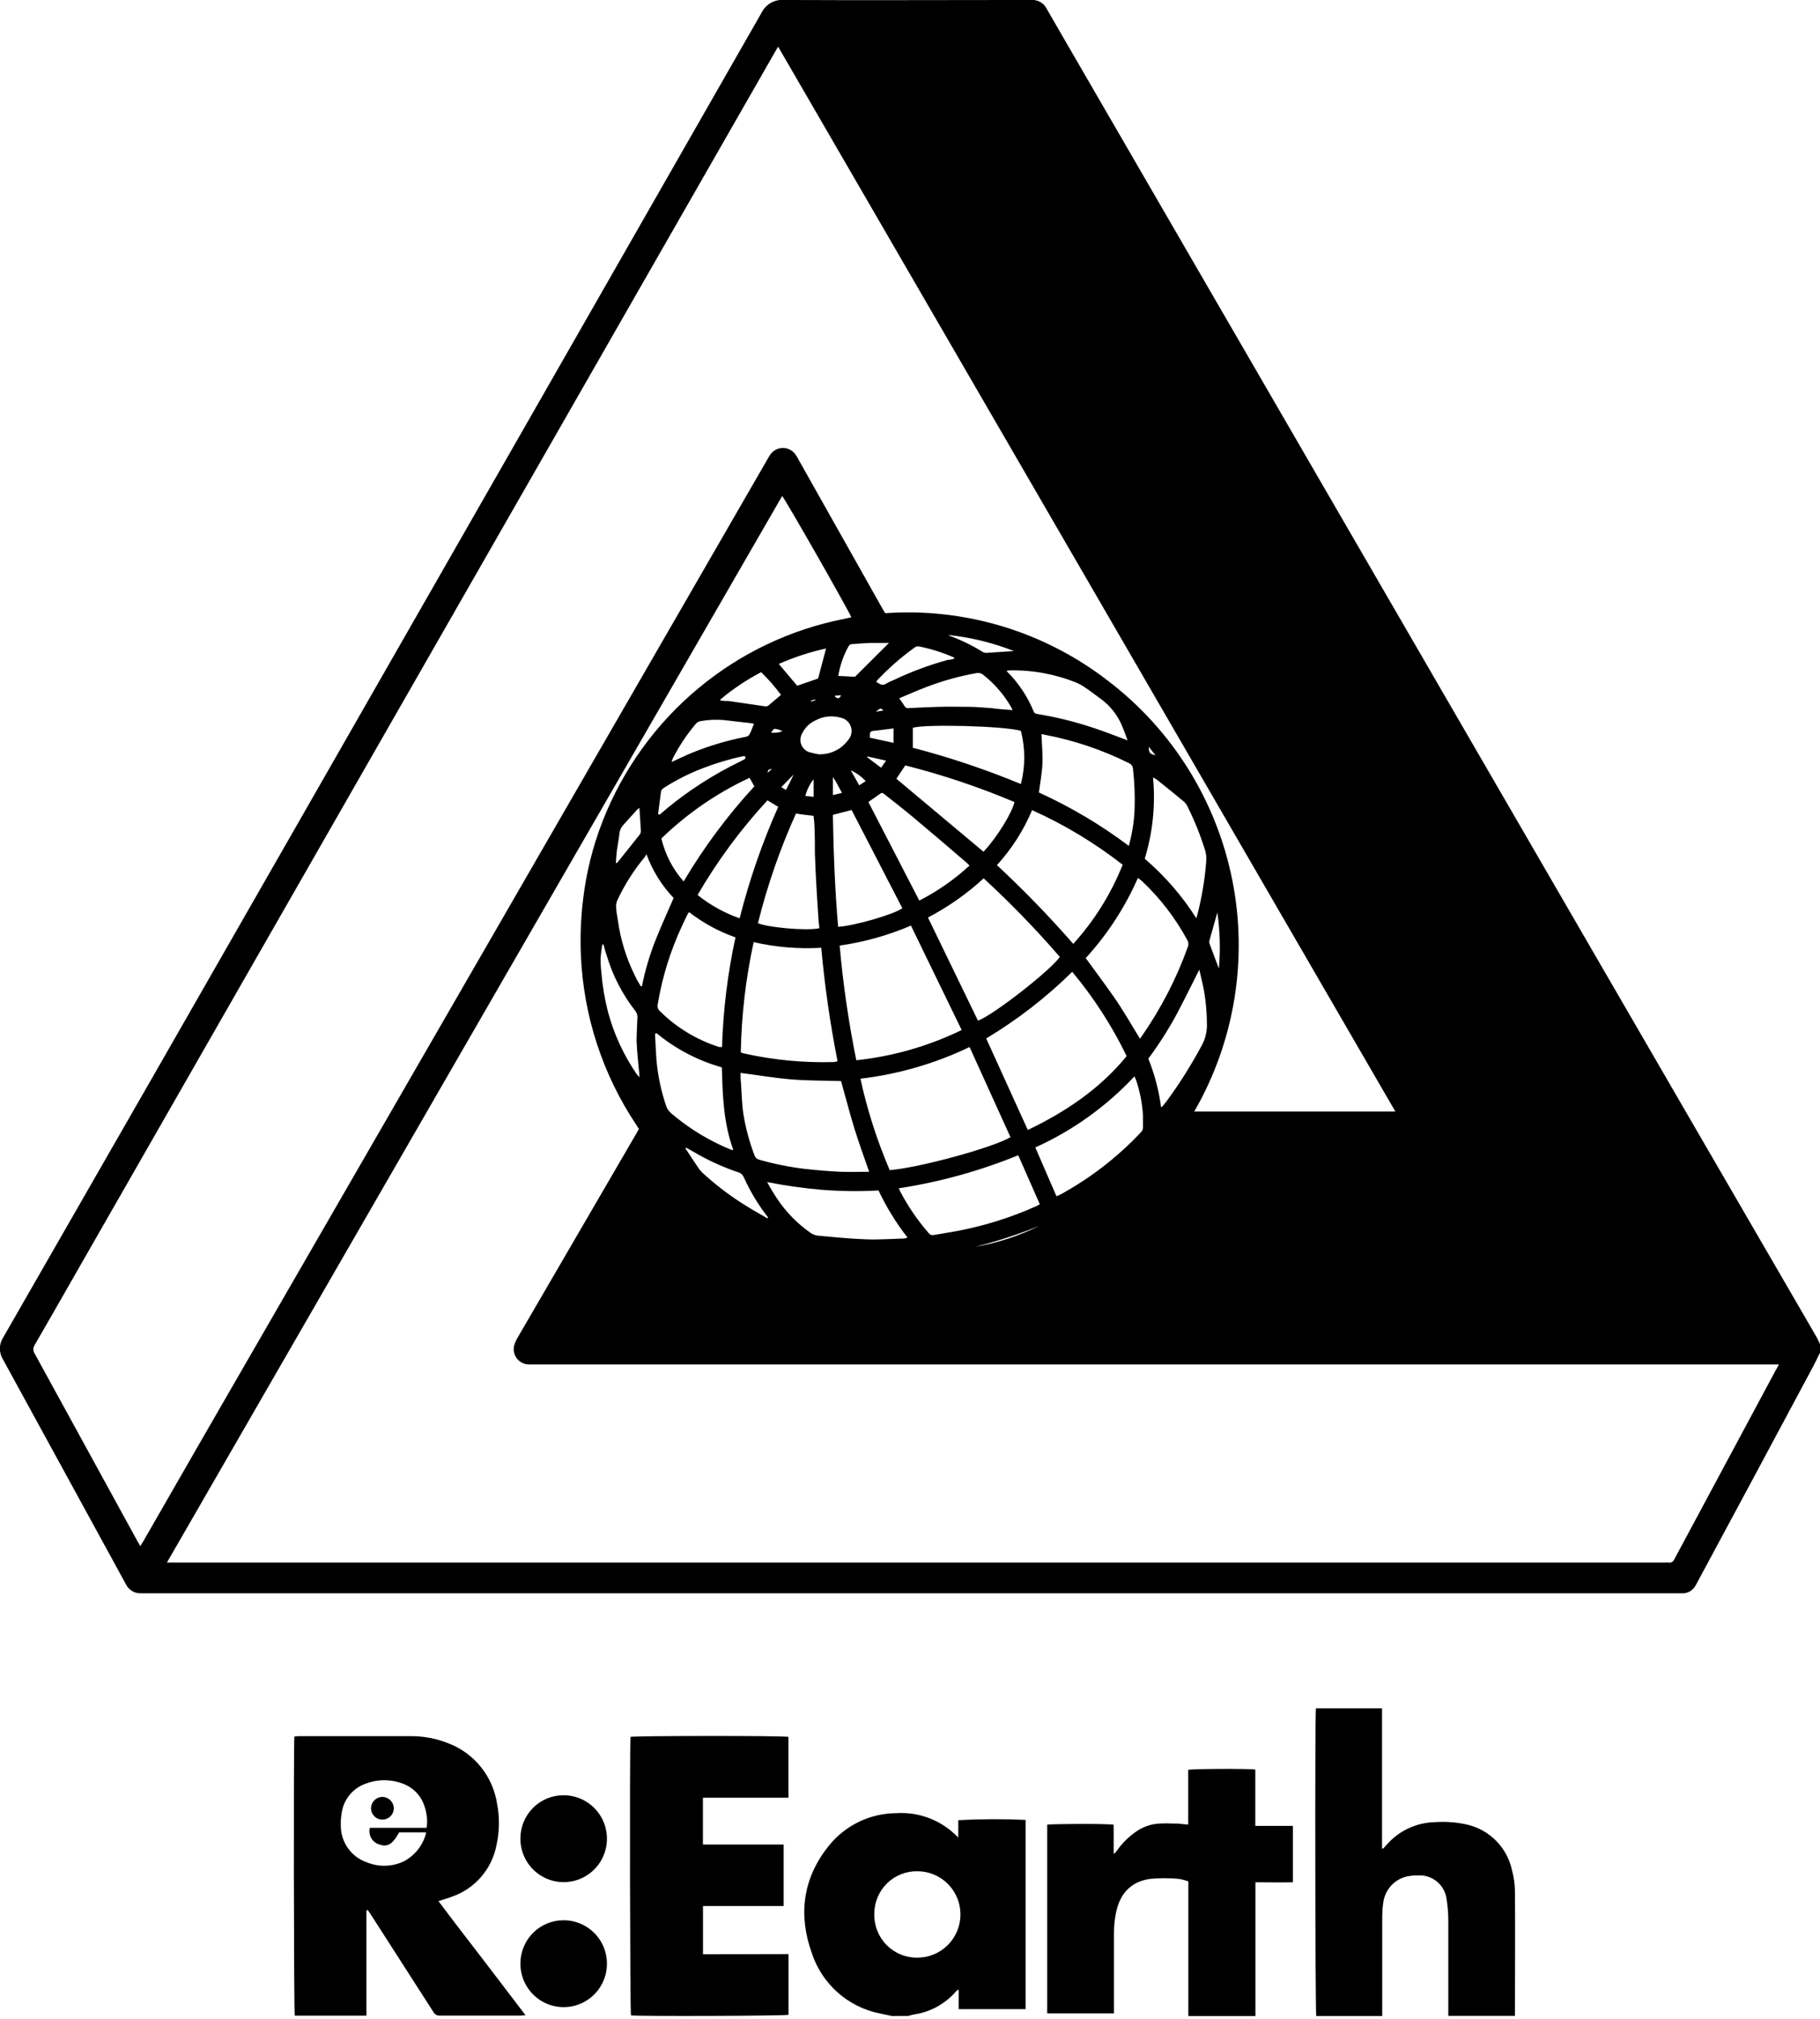 <svg width="92" height="102" viewBox="0 0 92 102" fill="none" xmlns="http://www.w3.org/2000/svg">
<g clip-path="url(#clip0)">
<path d="M91.999 68.349C91.892 68.564 91.785 68.782 91.675 69.001C89.727 72.644 87.771 76.287 85.807 79.931C85.768 80.002 85.732 80.077 85.687 80.146C85.625 80.247 85.54 80.333 85.439 80.394C85.338 80.456 85.224 80.493 85.106 80.501H7.12C6.964 80.507 6.81 80.467 6.676 80.387C6.543 80.307 6.435 80.189 6.367 80.048C4.301 76.268 2.231 72.484 0.158 68.698C0.051 68.531 -0.006 68.337 -0.006 68.139C-0.006 67.941 0.051 67.747 0.158 67.581C5.2 58.811 10.232 50.036 15.254 41.258C23.002 27.729 30.748 14.193 38.492 0.651C38.595 0.438 38.76 0.261 38.965 0.145C39.17 0.028 39.406 -0.022 39.641 -0.001C43.731 0.019 47.817 -0.001 51.906 -0.001H52.15C52.304 -0.01 52.457 0.026 52.591 0.103C52.725 0.18 52.833 0.294 52.903 0.432C53.182 0.921 53.463 1.407 53.746 1.892L77.764 43.32C82.431 51.371 87.102 59.42 91.775 67.466C91.869 67.626 91.944 67.792 92.025 67.958L91.999 68.349ZM89.919 68.939H26.724C26.609 68.936 26.497 68.908 26.395 68.857C26.292 68.805 26.203 68.732 26.132 68.641C26.062 68.551 26.012 68.446 25.987 68.334C25.962 68.222 25.962 68.106 25.987 67.994C26.026 67.853 26.084 67.719 26.159 67.594C28.158 64.154 30.161 60.714 32.166 57.272L32.296 57.041L32.186 56.865C30.464 54.304 29.487 51.312 29.362 48.225C29.325 47.312 29.361 46.398 29.469 45.492C29.627 44.114 29.963 42.763 30.469 41.473C31.486 38.878 33.139 36.583 35.274 34.799C37.409 33.014 39.958 31.799 42.685 31.266L43.036 31.188C42.789 30.644 39.677 25.192 39.537 25.061C29.175 43.005 18.809 60.967 8.438 78.947H84.187C84.236 78.942 84.285 78.942 84.333 78.947C84.508 78.977 84.593 78.885 84.658 78.742C86.365 75.555 88.074 72.369 89.786 69.186C89.838 69.118 89.867 69.046 89.919 68.939ZM7.094 78.117L7.253 77.856C9.201 74.462 11.155 71.069 13.118 67.675C16.459 61.889 19.801 56.101 23.144 50.312L38.813 23.172C38.849 23.11 38.885 23.045 38.927 22.983C38.998 22.876 39.095 22.788 39.208 22.727C39.321 22.666 39.448 22.634 39.576 22.634C39.705 22.634 39.831 22.666 39.945 22.727C40.058 22.788 40.154 22.876 40.225 22.983C40.276 23.057 40.321 23.135 40.362 23.215L44.604 30.745L44.746 30.982C48.805 30.697 52.825 31.922 56.041 34.422C59.274 36.898 61.496 40.471 62.293 44.472C63.089 48.474 62.405 52.63 60.368 56.162H70.536C60.131 38.22 49.73 20.286 39.333 2.357C39.248 2.501 39.187 2.605 39.128 2.709C27.323 23.325 15.514 43.942 3.703 64.558C3.053 65.688 2.404 66.838 1.755 67.952C1.711 68.017 1.687 68.094 1.687 68.173C1.687 68.252 1.711 68.329 1.755 68.395C3.486 71.55 5.217 74.708 6.948 77.869C6.99 77.938 7.032 78.006 7.094 78.117ZM56.953 53.364C56.213 51.835 55.288 50.404 54.201 49.101C52.889 50.392 51.429 51.523 49.852 52.468L51.955 57.093C53.876 56.168 55.603 55.012 56.953 53.358V53.364ZM51.082 57.461C50.394 55.944 49.706 54.439 49.011 52.901C47.272 53.736 45.408 54.276 43.494 54.501C43.84 56.085 44.336 57.632 44.974 59.122C46.532 58.989 50.212 57.973 51.082 57.455V57.461ZM42.445 47.782C42.617 49.725 42.898 51.657 43.286 53.569C45.136 53.372 46.938 52.855 48.612 52.042L46.048 46.766C44.896 47.259 43.685 47.598 42.445 47.775V47.782ZM53.578 48.352C52.369 46.956 51.083 45.629 49.725 44.378C48.876 45.158 47.928 45.823 46.908 46.358L49.436 51.569C50.219 51.283 53.084 49.045 53.578 48.345V48.352ZM43.938 59.21C43.672 58.442 43.396 57.699 43.163 56.93C42.929 56.162 42.731 55.383 42.514 54.621C41.66 54.595 40.809 54.605 39.962 54.533C39.115 54.462 38.285 54.315 37.434 54.208C37.434 54.374 37.434 54.55 37.457 54.725C37.492 55.25 37.502 55.781 37.58 56.302C37.697 57.017 37.887 57.717 38.148 58.393C38.168 58.445 38.2 58.491 38.243 58.527C38.286 58.563 38.337 58.587 38.392 58.598C39.148 58.813 39.921 58.968 40.702 59.06C41.29 59.126 41.881 59.174 42.471 59.204C42.965 59.22 43.452 59.204 43.938 59.204V59.21ZM38.096 47.606C37.697 49.436 37.48 51.302 37.447 53.175C37.512 53.195 37.557 53.214 37.603 53.224C39.094 53.558 40.62 53.705 42.147 53.66C42.212 53.651 42.276 53.637 42.338 53.618C41.962 51.716 41.689 49.821 41.514 47.886C40.366 47.955 39.214 47.858 38.093 47.599L38.096 47.606ZM56.758 43.697C55.346 42.594 53.806 41.666 52.172 40.932C51.742 41.953 51.14 42.893 50.394 43.711C51.749 44.968 53.037 46.297 54.253 47.69C55.32 46.514 56.167 45.155 56.755 43.678L56.758 43.697ZM57.515 44.372C56.863 45.852 55.974 47.215 54.883 48.407C55.376 49.084 55.856 49.726 56.327 50.4C56.797 51.074 57.19 51.781 57.625 52.478L57.693 52.387C58.677 50.979 59.47 49.446 60.05 47.827C60.069 47.774 60.077 47.717 60.072 47.661C60.067 47.605 60.049 47.55 60.02 47.502C59.42 46.391 58.646 45.384 57.729 44.518C57.661 44.456 57.593 44.414 57.511 44.352L57.515 44.372ZM34.828 46.098C34.804 46.121 34.783 46.148 34.766 46.176C34.666 46.378 34.565 46.583 34.471 46.791C33.883 48.051 33.471 49.386 33.244 50.758C33.233 50.818 33.237 50.879 33.256 50.936C33.276 50.993 33.309 51.044 33.354 51.084C34.195 51.918 35.22 52.54 36.347 52.898C36.398 52.904 36.449 52.904 36.499 52.898C36.554 51.036 36.782 49.182 37.178 47.361C36.33 47.063 35.535 46.63 34.825 46.078L34.828 46.098ZM52.646 37.112C52.666 37.62 52.714 38.089 52.695 38.574C52.675 39.06 52.578 39.551 52.516 40.04C54.124 40.772 55.647 41.676 57.06 42.737C57.227 42.142 57.325 41.53 57.352 40.913C57.377 40.221 57.35 39.529 57.271 38.841C57.268 38.782 57.248 38.726 57.215 38.677C57.182 38.628 57.136 38.589 57.083 38.565C55.73 37.889 54.291 37.403 52.805 37.122C52.752 37.106 52.698 37.096 52.643 37.092L52.646 37.112ZM51.471 58.37C49.532 59.16 47.507 59.72 45.438 60.038C45.467 60.106 45.48 60.151 45.503 60.194C45.903 60.958 46.392 61.672 46.96 62.321C46.989 62.355 47.026 62.381 47.069 62.394C47.111 62.408 47.157 62.41 47.2 62.399C47.612 62.324 48.031 62.265 48.447 62.184C49.801 61.923 51.121 61.507 52.38 60.943C52.443 60.914 52.504 60.88 52.562 60.842L51.471 58.37ZM52.341 57.989L53.403 60.438L53.503 60.399L53.656 60.324C55.145 59.504 56.497 58.456 57.664 57.217C57.726 57.156 57.766 57.076 57.778 56.989V56.386C57.745 55.761 57.625 55.144 57.421 54.553C57.404 54.504 57.378 54.458 57.346 54.383C55.929 55.9 54.227 57.12 52.338 57.973L52.341 57.989ZM44.402 60.148C43.455 60.201 42.505 60.19 41.559 60.116C40.627 60.037 39.699 59.906 38.781 59.725C38.931 60.008 39.096 60.283 39.274 60.549C39.728 61.236 40.309 61.83 40.985 62.298C41.09 62.37 41.212 62.416 41.339 62.431C42.153 62.506 42.961 62.588 43.786 62.617C44.435 62.64 45.065 62.594 45.707 62.575C45.764 62.565 45.82 62.548 45.873 62.526C45.294 61.784 44.8 60.98 44.399 60.129L44.402 60.148ZM42.101 41.17C42.134 43.075 42.205 44.955 42.367 46.827C43.146 46.785 45.162 46.212 45.613 45.889L43.049 40.926L42.101 41.17ZM33.176 52.208L33.111 52.237C33.134 52.657 33.15 53.081 33.179 53.501C33.245 54.303 33.409 55.093 33.666 55.856C33.718 56.017 33.816 56.16 33.948 56.266C34.722 56.923 35.581 57.471 36.503 57.894C36.671 57.973 36.847 58.041 37.022 58.113L37.061 58.077C36.574 56.742 36.525 55.344 36.49 53.928C35.275 53.588 34.144 52.995 33.173 52.188L33.176 52.208ZM60.471 46.407C60.497 46.322 60.504 46.293 60.514 46.261C60.748 45.365 60.903 44.451 60.974 43.528C60.99 43.351 60.975 43.172 60.929 43.001C60.695 42.239 60.4 41.499 60.046 40.786C60.003 40.681 59.938 40.587 59.855 40.509C59.4 40.131 58.94 39.76 58.479 39.392C58.416 39.35 58.351 39.312 58.284 39.278C58.415 40.662 58.273 42.059 57.865 43.388C58.878 44.252 59.755 45.263 60.468 46.388L60.471 46.407ZM41.416 46.899C41.416 46.798 41.391 46.697 41.384 46.593C41.348 46.036 41.309 45.476 41.277 44.916C41.244 44.355 41.212 43.733 41.193 43.141C41.193 42.675 41.193 42.212 41.17 41.747C41.17 41.571 41.141 41.398 41.124 41.219L40.676 41.167L40.235 41.105C39.43 42.889 38.787 44.742 38.314 46.642C38.749 46.85 40.764 47.046 41.416 46.899ZM45.311 39.346L49.715 43.033C50.41 42.303 51.166 41.05 51.28 40.522C49.49 39.767 47.645 39.148 45.762 38.672L45.311 39.346ZM49.008 43.733C48.942 43.664 48.873 43.597 48.8 43.535C47.911 42.768 47.016 42.008 46.116 41.255C45.662 40.874 45.191 40.515 44.727 40.144C44.665 40.095 44.604 40.027 44.513 40.089L43.896 40.522L46.47 45.502C47.392 45.03 48.245 44.435 49.008 43.733ZM51.604 39.613C51.833 38.731 51.833 37.805 51.604 36.923C50.696 36.672 46.671 36.578 46.142 36.776V37.78C48.003 38.264 49.828 38.877 51.604 39.613ZM32.39 49.83H32.449C32.605 49.052 32.829 48.289 33.117 47.55C33.406 46.821 33.734 46.104 34.052 45.371C33.446 44.736 32.977 43.98 32.676 43.154C32.657 43.199 32.634 43.242 32.608 43.284C32.038 43.963 31.561 44.715 31.19 45.521C31.15 45.625 31.136 45.737 31.147 45.847C31.147 46.056 31.199 46.264 31.229 46.472C31.362 47.457 31.656 48.413 32.098 49.303C32.189 49.505 32.293 49.671 32.39 49.83ZM56.995 37.392C56.901 37.148 56.827 36.926 56.733 36.711C56.517 36.171 56.159 35.701 55.697 35.35C55.395 35.132 55.103 34.901 54.798 34.699C54.677 34.618 54.549 34.549 54.415 34.493C53.337 34.057 52.182 33.845 51.02 33.871C50.972 33.877 50.924 33.886 50.877 33.901C51.471 34.483 51.94 35.181 52.254 35.953C52.296 36.053 52.377 36.063 52.468 36.08C53.404 36.234 54.326 36.462 55.227 36.76C55.824 36.952 56.379 37.177 56.995 37.405V37.392ZM37.392 46.384C37.879 44.458 38.53 42.577 39.339 40.763L38.794 40.437C37.446 41.896 36.262 43.5 35.263 45.218C35.901 45.73 36.62 46.129 37.392 46.398V46.384ZM58.044 53.481C58.363 54.271 58.581 55.099 58.693 55.944C58.735 55.917 58.755 55.911 58.761 55.901C58.829 55.82 58.897 55.735 58.959 55.654C59.62 54.758 60.215 53.815 60.741 52.833C60.927 52.501 61.02 52.123 61.01 51.742C61.007 51.181 60.958 50.621 60.864 50.068C60.799 49.713 60.708 49.364 60.624 48.993C60.225 49.781 59.852 50.544 59.452 51.296C59.034 52.061 58.564 52.795 58.044 53.494V53.481ZM34.562 44.528C35.581 42.808 36.778 41.2 38.132 39.73L37.931 39.372C37.931 39.353 37.905 39.333 37.885 39.301C36.241 40.066 34.736 41.101 33.432 42.365C33.624 43.173 34.012 43.92 34.562 44.541V44.528ZM51.176 35.864C51.161 35.825 51.143 35.785 51.124 35.747C50.757 35.104 50.269 34.539 49.686 34.083C49.64 34.048 49.588 34.024 49.532 34.011C49.476 33.998 49.418 33.997 49.362 34.008C48.5 34.161 47.654 34.395 46.837 34.708C46.376 34.884 45.928 35.083 45.457 35.278C45.564 35.438 45.658 35.571 45.746 35.705C45.767 35.735 45.797 35.758 45.831 35.77C45.865 35.783 45.902 35.785 45.938 35.777C46.454 35.751 46.97 35.724 47.489 35.712C48.008 35.698 48.463 35.712 48.95 35.712C49.346 35.712 49.738 35.754 50.134 35.78C50.462 35.825 50.8 35.848 51.176 35.878V35.864ZM30.508 47.723H30.446C30.404 47.953 30.375 48.184 30.359 48.417C30.358 48.676 30.373 48.935 30.404 49.192C30.46 49.839 30.569 50.481 30.729 51.11C31.03 52.236 31.521 53.303 32.179 54.263C32.212 54.312 32.254 54.351 32.322 54.432C32.322 54.292 32.322 54.204 32.3 54.107C32.257 53.608 32.199 53.107 32.179 52.605C32.179 52.234 32.205 51.859 32.218 51.488C32.23 51.42 32.229 51.351 32.214 51.284C32.199 51.217 32.17 51.153 32.131 51.097C31.466 50.253 30.968 49.289 30.664 48.257C30.599 48.081 30.553 47.902 30.508 47.723ZM38.119 36.571C38.069 36.557 38.018 36.546 37.966 36.539C37.502 36.483 37.035 36.438 36.571 36.379C36.191 36.349 35.81 36.367 35.435 36.431C35.379 36.438 35.325 36.456 35.276 36.485C35.228 36.514 35.186 36.552 35.152 36.597C34.708 37.125 34.324 37.702 34.01 38.317C33.986 38.376 33.966 38.437 33.952 38.499C34.312 38.337 34.64 38.174 34.974 38.037C35.845 37.682 36.748 37.413 37.671 37.233C37.748 37.224 37.819 37.188 37.872 37.132C37.973 36.956 38.028 36.767 38.112 36.571H38.119ZM41.364 38.109C41.657 38.123 41.949 38.064 42.214 37.937C42.478 37.81 42.707 37.62 42.88 37.382C42.96 37.291 43.014 37.179 43.036 37.06C43.059 36.941 43.049 36.818 43.008 36.703C42.968 36.589 42.898 36.487 42.805 36.409C42.712 36.331 42.6 36.279 42.481 36.259C42.064 36.139 41.617 36.187 41.235 36.392C40.939 36.522 40.699 36.753 40.556 37.044C40.506 37.125 40.475 37.217 40.464 37.313C40.454 37.408 40.464 37.505 40.495 37.596C40.526 37.687 40.577 37.77 40.644 37.839C40.71 37.907 40.791 37.961 40.881 37.995C41.039 38.042 41.201 38.08 41.364 38.105V38.109ZM38.788 61.558L38.827 61.513C38.339 60.89 37.928 60.211 37.603 59.49C37.578 59.428 37.54 59.372 37.49 59.327C37.441 59.282 37.382 59.248 37.317 59.23C36.644 59.002 35.993 58.716 35.37 58.373L34.685 57.986L34.646 58.021C34.851 58.331 35.055 58.644 35.263 58.95C35.332 59.06 35.414 59.161 35.506 59.252C36.105 59.802 36.747 60.301 37.428 60.744C37.882 61.037 38.336 61.298 38.788 61.555V61.558ZM33.27 41.128L33.341 41.164L33.724 40.838C34.84 39.92 36.059 39.138 37.356 38.506L37.616 38.372C37.684 38.337 37.703 38.284 37.652 38.206C37.621 38.205 37.591 38.205 37.561 38.206C36.872 38.355 36.196 38.556 35.539 38.809C34.858 39.068 34.206 39.395 33.591 39.786C33.51 39.841 33.429 39.887 33.413 40.001C33.364 40.385 33.312 40.766 33.264 41.138L33.27 41.128ZM48.252 33.262C48.229 33.236 48.219 33.22 48.206 33.213C47.643 32.965 47.054 32.779 46.45 32.66C46.407 32.653 46.362 32.656 46.32 32.669C46.278 32.682 46.239 32.704 46.207 32.735C45.538 33.218 44.917 33.763 44.35 34.363C44.329 34.391 44.31 34.42 44.292 34.451C44.341 34.477 44.383 34.5 44.422 34.526C44.479 34.571 44.549 34.595 44.621 34.595C44.694 34.595 44.764 34.571 44.821 34.526C44.934 34.462 45.051 34.407 45.172 34.36C46.057 33.938 46.978 33.596 47.924 33.337C48.034 33.344 48.128 33.305 48.245 33.272L48.252 33.262ZM36.415 35.337V35.395L36.649 35.418C36.752 35.418 36.86 35.418 36.973 35.438C37.535 35.519 38.093 35.607 38.654 35.685C38.715 35.697 38.777 35.687 38.83 35.656C39.041 35.487 39.245 35.304 39.479 35.109C39.176 34.7 38.841 34.317 38.476 33.962C37.739 34.347 37.045 34.811 36.408 35.347L36.415 35.337ZM39.368 33.546L40.297 34.647L41.355 34.282L41.757 32.764C40.937 32.944 40.137 33.206 39.368 33.546ZM44.938 32.484H44.078C43.802 32.484 43.429 32.52 43.104 32.542C43.064 32.538 43.024 32.546 42.987 32.563C42.951 32.581 42.921 32.609 42.9 32.643C42.637 33.111 42.459 33.622 42.374 34.151L43.221 34.194L44.938 32.484ZM32.322 40.818C32.27 40.861 32.231 40.883 32.199 40.916C31.972 41.17 31.745 41.424 31.514 41.675C31.401 41.791 31.33 41.943 31.313 42.105C31.287 42.369 31.229 42.632 31.193 42.896C31.157 43.16 31.151 43.372 31.131 43.609C31.15 43.608 31.169 43.602 31.186 43.592C31.202 43.583 31.217 43.57 31.229 43.554C31.599 43.095 31.972 42.632 32.335 42.17C32.377 42.112 32.399 42.042 32.397 41.971C32.377 41.6 32.348 41.229 32.322 40.818ZM51.254 32.894C50.191 32.477 49.078 32.204 47.943 32.083C47.972 32.104 48.002 32.122 48.034 32.135C48.606 32.346 49.155 32.614 49.673 32.937C49.735 32.972 49.806 32.989 49.878 32.985C50.322 32.956 50.764 32.923 51.254 32.894ZM61.536 46.101C61.403 46.57 61.27 47.039 61.14 47.508C61.122 47.562 61.122 47.62 61.14 47.674C61.289 48.084 61.445 48.492 61.614 48.935C61.697 47.989 61.671 47.037 61.536 46.098V46.101ZM45.168 36.803C44.798 36.848 44.471 36.894 44.143 36.93C44.032 36.93 43.977 36.991 43.971 37.096C43.964 37.2 43.971 37.206 43.971 37.272L45.168 37.532V36.803ZM52.611 61.904C51.532 62.348 50.422 62.714 49.29 62.998C50.445 62.798 51.564 62.427 52.611 61.897V61.904ZM41.128 40.258V39.372C40.93 39.62 40.787 39.908 40.709 40.216L41.128 40.258ZM44.789 38.431L43.838 38.219V38.262L44.539 38.789L44.789 38.431ZM42.562 40.059C42.403 39.789 42.293 39.529 42.105 39.258V40.173L42.562 40.059ZM43.435 39.678L43.76 39.464C43.545 39.235 43.288 39.05 43.004 38.919L43.435 39.678ZM39.492 39.773L39.732 39.91C39.872 39.646 39.988 39.411 40.118 39.131L39.492 39.773ZM38.976 37.017C39.171 37.039 39.369 37.014 39.553 36.946C39.478 36.903 39.398 36.871 39.313 36.851C39.122 36.803 39.122 36.803 38.986 37.005L38.976 37.017ZM58.066 37.727C58.086 38.053 58.105 38.076 58.41 38.164L58.066 37.727ZM42.212 35.148V35.207C42.38 35.314 42.429 35.304 42.514 35.129L42.212 35.148ZM44.279 35.956L44.656 35.9C44.519 35.764 44.519 35.764 44.289 35.943L44.279 35.956ZM39.031 38.835C38.817 38.897 38.817 38.897 38.807 39.043L39.031 38.835ZM41.001 35.395V35.448L41.212 35.379V35.337L41.001 35.395Z" fill="currentColor"/>
<path d="M45.085 101.857C44.887 101.815 44.689 101.779 44.491 101.733C43.698 101.578 42.96 101.213 42.353 100.678C41.747 100.142 41.292 99.454 41.038 98.685C40.353 96.776 40.57 94.949 41.839 93.33C42.248 92.799 42.773 92.367 43.373 92.069C43.973 91.771 44.633 91.614 45.302 91.611C46.311 91.545 47.307 91.867 48.087 92.513C48.197 92.607 48.301 92.705 48.441 92.839V91.966C49.574 91.903 50.709 91.898 51.842 91.95V101.512H48.46V100.518C48.42 100.54 48.382 100.565 48.347 100.593C47.797 101.238 47.032 101.661 46.195 101.782C46.101 101.798 46.007 101.828 45.912 101.854L45.085 101.857ZM44.195 96.692C44.187 96.982 44.237 97.271 44.343 97.541C44.449 97.811 44.608 98.058 44.81 98.265C45.013 98.472 45.256 98.636 45.523 98.746C45.79 98.857 46.077 98.913 46.367 98.91C46.944 98.912 47.498 98.685 47.907 98.277C48.317 97.87 48.548 97.316 48.551 96.737C48.554 96.159 48.327 95.602 47.921 95.191C47.515 94.78 46.963 94.548 46.386 94.545C46.101 94.538 45.817 94.589 45.552 94.694C45.286 94.798 45.044 94.955 44.84 95.155C44.636 95.355 44.474 95.594 44.363 95.858C44.252 96.122 44.195 96.405 44.195 96.692ZM18.523 96.532V101.841H14.901C14.852 101.655 14.836 88.126 14.881 87.738C14.941 87.728 15.002 87.722 15.063 87.719H20.72C21.386 87.71 22.048 87.833 22.667 88.08C23.313 88.328 23.882 88.743 24.315 89.284C24.748 89.825 25.029 90.472 25.131 91.158C25.26 91.841 25.249 92.544 25.098 93.223C24.985 93.818 24.717 94.372 24.321 94.83C23.926 95.287 23.417 95.632 22.846 95.829C22.635 95.91 22.414 95.972 22.164 96.053C22.891 97.03 23.625 97.968 24.352 98.919C25.079 99.87 25.812 100.831 26.565 101.818C26.465 101.818 26.406 101.838 26.345 101.838H22.226C22.159 101.841 22.093 101.824 22.035 101.79C21.977 101.756 21.931 101.706 21.901 101.645C20.852 100.008 19.8 98.371 18.747 96.734C18.695 96.653 18.64 96.574 18.584 96.496L18.523 96.532ZM21.567 92.35C21.617 91.997 21.584 91.636 21.47 91.298C21.398 91.051 21.274 90.823 21.106 90.629C20.938 90.435 20.73 90.28 20.496 90.174C20.177 90.032 19.832 89.954 19.483 89.947C19.134 89.939 18.786 90.001 18.461 90.129C18.193 90.227 17.951 90.386 17.755 90.594C17.559 90.802 17.414 91.053 17.331 91.327C17.252 91.618 17.217 91.919 17.228 92.22C17.222 92.637 17.35 93.046 17.592 93.385C17.834 93.724 18.179 93.977 18.575 94.106C18.875 94.224 19.197 94.279 19.519 94.265C19.842 94.252 20.158 94.171 20.447 94.027C20.944 93.755 21.319 93.303 21.496 92.764C21.516 92.703 21.532 92.641 21.544 92.578H20.178C19.831 93.207 19.578 93.347 19.12 93.174C18.961 93.112 18.83 92.995 18.752 92.843C18.673 92.691 18.653 92.516 18.695 92.35H21.567ZM69.91 93.402C69.972 93.34 70.034 93.278 70.089 93.213C70.397 92.858 70.776 92.572 71.201 92.374C71.627 92.176 72.09 92.07 72.559 92.064C73.086 92.028 73.616 92.067 74.133 92.181C74.697 92.304 75.213 92.588 75.621 92.998C76.028 93.408 76.309 93.927 76.431 94.493C76.527 94.848 76.578 95.213 76.58 95.581C76.596 97.617 76.58 99.655 76.58 101.691V101.851H73.211V101.564V97.063C73.212 96.705 73.185 96.348 73.13 95.995C73.095 95.64 72.925 95.313 72.655 95.082C72.385 94.85 72.037 94.733 71.683 94.754C71.545 94.751 71.407 94.76 71.27 94.78C70.92 94.825 70.595 94.988 70.349 95.242C70.103 95.497 69.951 95.827 69.917 96.18C69.887 96.39 69.872 96.601 69.871 96.812V101.857H66.535C66.486 101.691 66.464 86.764 66.519 86.312H69.862V93.386L69.91 93.402ZM39.859 98.73V101.798C39.678 101.854 32.368 101.877 31.895 101.828C31.846 101.652 31.823 88.22 31.872 87.755C32.044 87.699 39.593 87.689 39.856 87.755V90.829H35.533V93.194H39.613V96.301H35.536V98.74L39.859 98.73ZM60.063 92.187V89.422C60.248 89.367 63.137 89.354 63.455 89.406V92.252H65.357V95.102C64.74 95.118 64.117 95.102 63.461 95.102V101.86H60.07V100.743V95.057C59.904 94.995 59.732 94.952 59.557 94.926C59.096 94.887 58.632 94.887 58.171 94.926C57.197 95.05 56.616 95.646 56.415 96.633C56.349 96.955 56.314 97.282 56.311 97.61V101.727H52.936V92.194C53.114 92.148 55.928 92.132 56.295 92.194V93.637L56.337 93.653C56.38 93.597 56.425 93.549 56.467 93.493C56.746 93.1 57.095 92.762 57.496 92.497C57.825 92.283 58.205 92.158 58.596 92.135C58.839 92.122 59.083 92.122 59.327 92.135C59.567 92.122 59.804 92.171 60.063 92.187ZM28.49 97.021C28.923 97.02 29.346 97.148 29.706 97.389C30.067 97.63 30.348 97.973 30.514 98.374C30.68 98.775 30.723 99.217 30.639 99.643C30.555 100.069 30.346 100.461 30.04 100.768C29.734 101.075 29.344 101.284 28.919 101.369C28.494 101.453 28.054 101.41 27.655 101.243C27.255 101.077 26.913 100.795 26.673 100.433C26.433 100.072 26.305 99.647 26.306 99.213C26.305 98.924 26.361 98.639 26.47 98.373C26.58 98.106 26.741 97.864 26.944 97.661C27.146 97.457 27.388 97.296 27.653 97.186C27.918 97.076 28.203 97.02 28.49 97.021ZM28.5 90.705C28.933 90.707 29.356 90.837 29.715 91.08C30.074 91.322 30.354 91.667 30.518 92.069C30.682 92.471 30.723 92.913 30.637 93.339C30.55 93.765 30.34 94.155 30.032 94.461C29.724 94.766 29.333 94.974 28.907 95.056C28.482 95.138 28.042 95.092 27.643 94.923C27.244 94.754 26.904 94.471 26.666 94.108C26.428 93.745 26.302 93.319 26.306 92.884C26.306 92.596 26.363 92.311 26.474 92.046C26.585 91.78 26.747 91.539 26.951 91.336C27.154 91.134 27.396 90.974 27.662 90.865C27.928 90.757 28.213 90.703 28.5 90.705Z" fill="currentColor"/>
<path d="M19.909 91.367C19.907 91.443 19.891 91.518 19.86 91.588C19.83 91.657 19.786 91.72 19.731 91.773C19.677 91.826 19.612 91.867 19.541 91.895C19.471 91.923 19.395 91.936 19.32 91.935C19.244 91.933 19.169 91.917 19.099 91.886C19.03 91.856 18.967 91.812 18.914 91.757C18.862 91.702 18.82 91.637 18.793 91.567C18.765 91.496 18.752 91.42 18.753 91.344C18.761 91.193 18.826 91.051 18.935 90.947C19.045 90.843 19.19 90.786 19.341 90.787C19.491 90.793 19.634 90.856 19.739 90.964C19.845 91.071 19.905 91.216 19.909 91.367Z" fill="currentColor"/>
</g>
<defs>
<clipPath id="clip0">
<rect width="92" height="101.857" fill="currentColor"/>
</clipPath>
</defs>
</svg>
